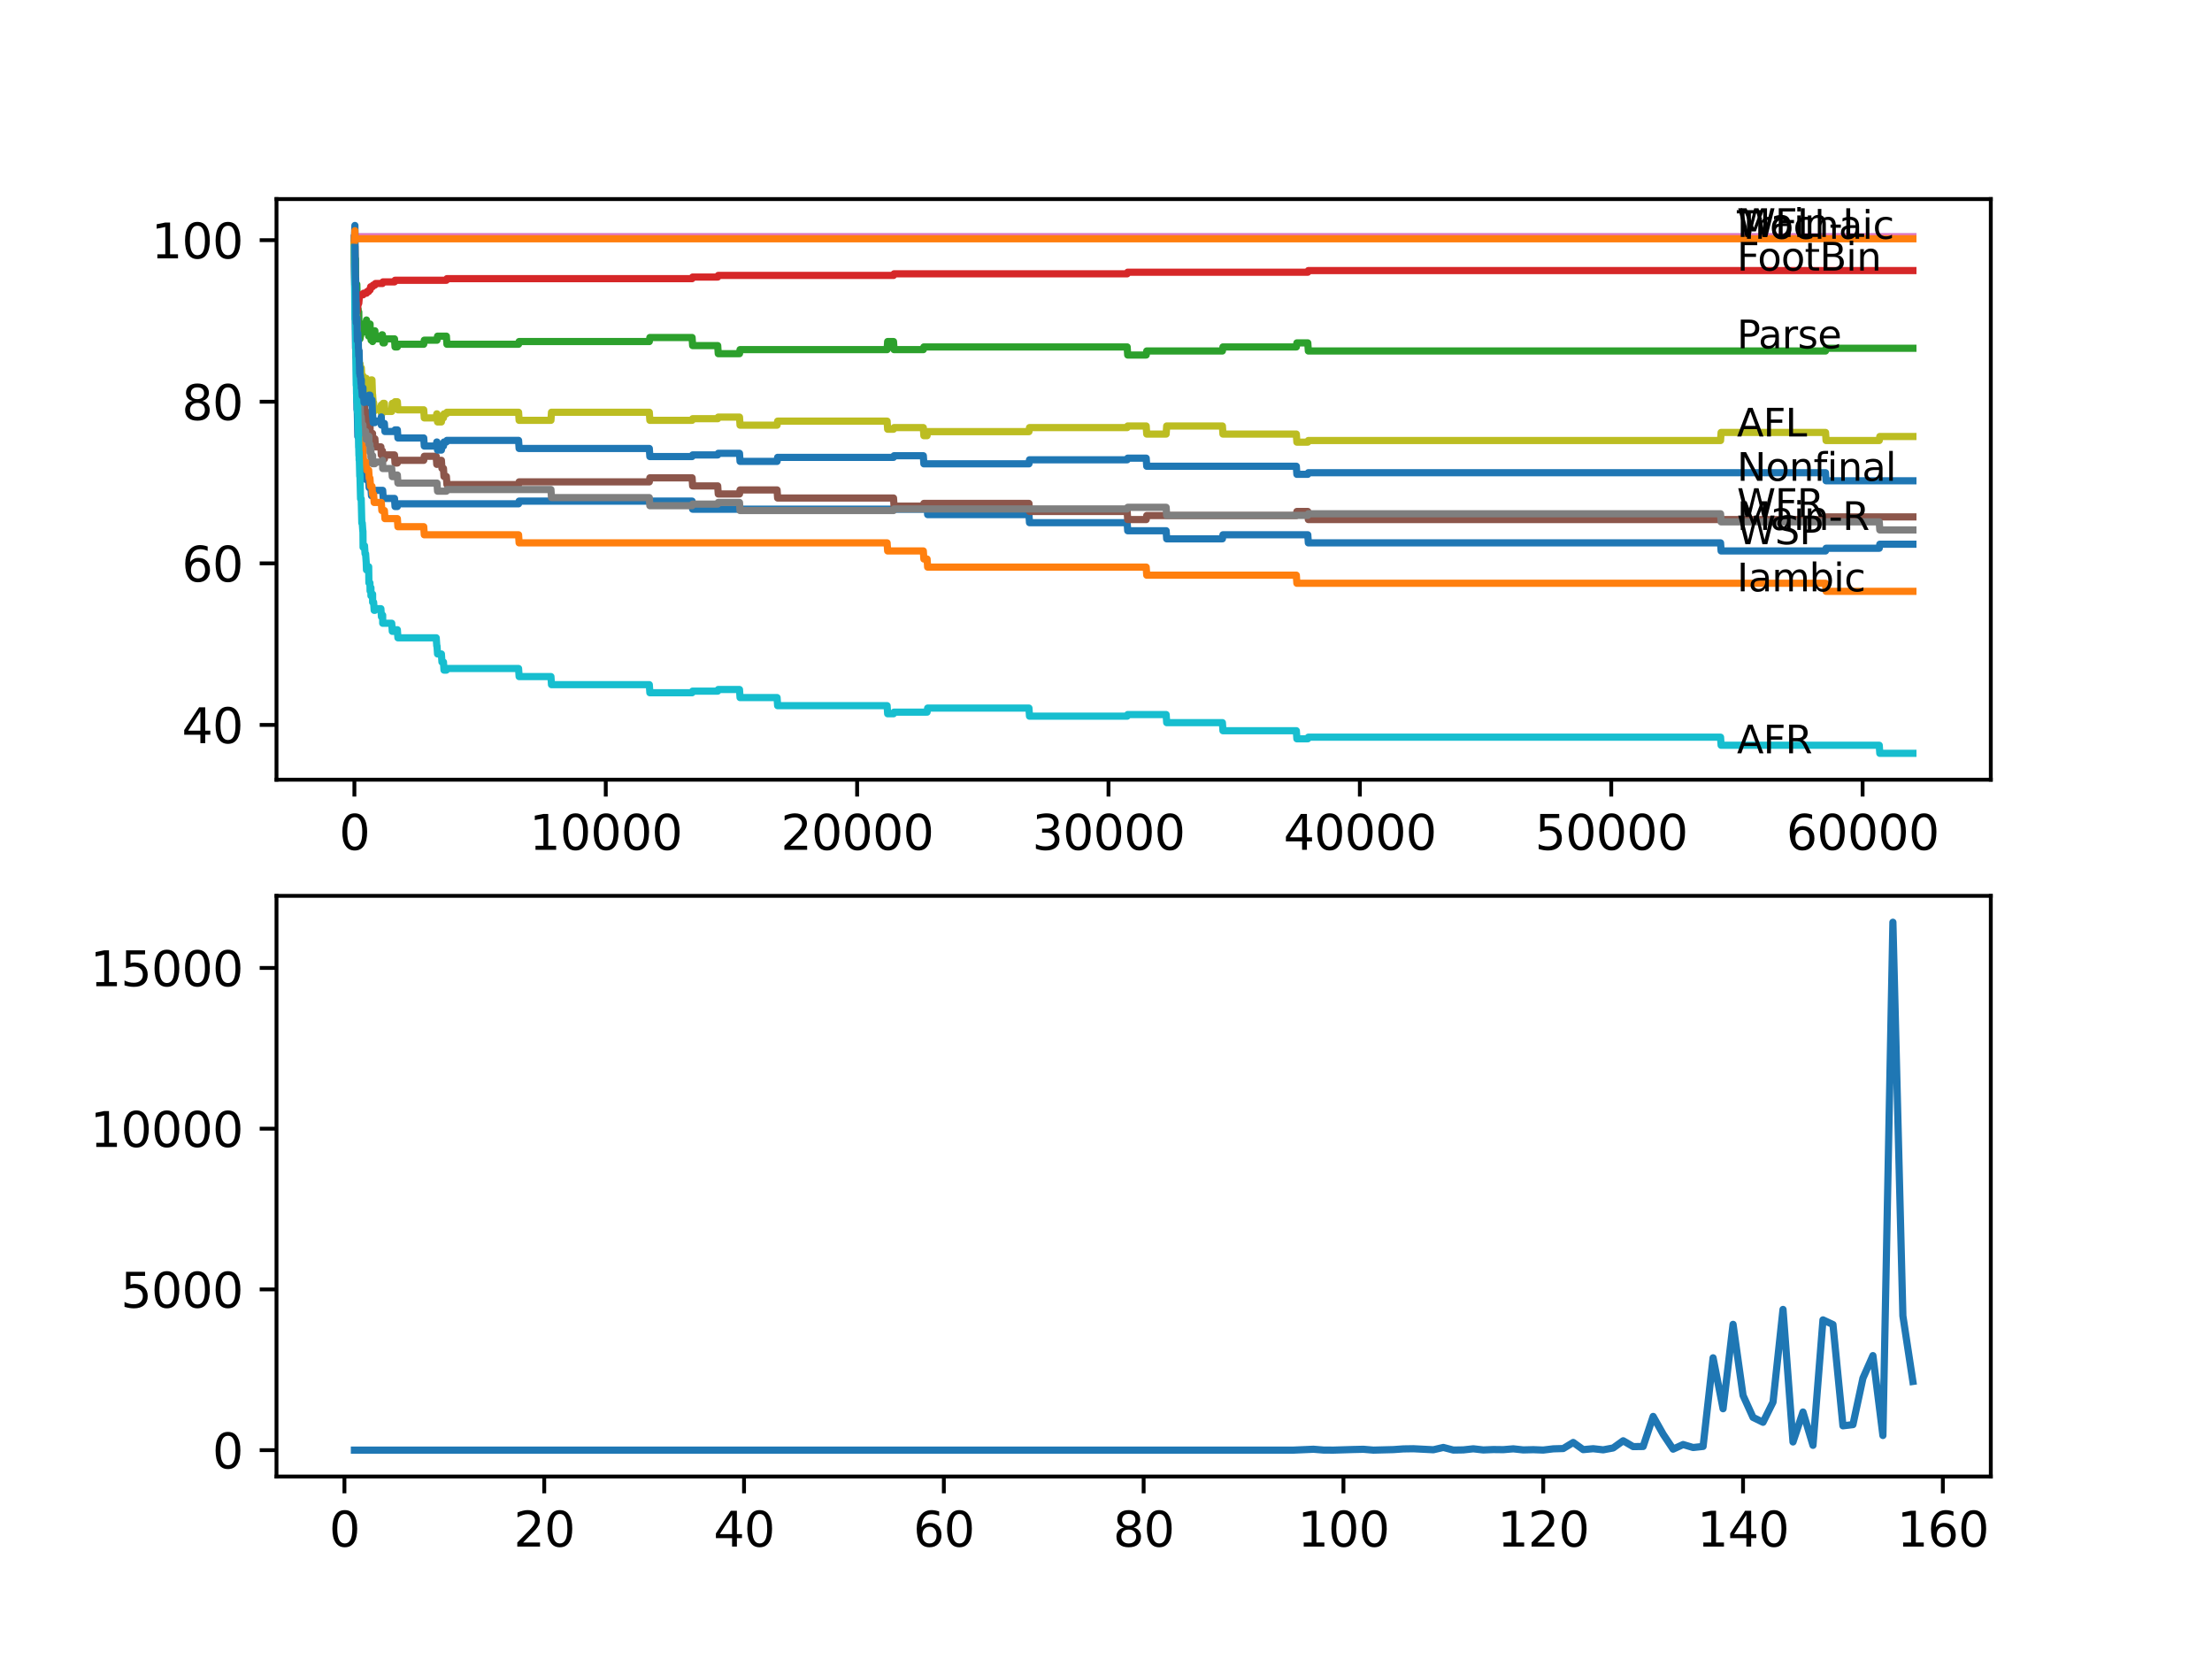 <?xml version="1.0" encoding="utf-8" standalone="no"?>
<!DOCTYPE svg PUBLIC "-//W3C//DTD SVG 1.1//EN"
  "http://www.w3.org/Graphics/SVG/1.1/DTD/svg11.dtd">
<svg xmlns:xlink="http://www.w3.org/1999/xlink" width="460.8pt" height="345.6pt" viewBox="0 0 460.8 345.6" xmlns="http://www.w3.org/2000/svg" version="1.1">
 <defs>
  <style type="text/css">*{stroke-linejoin: round; stroke-linecap: butt}</style>
 </defs>
 <g id="figure_1">
  <g id="patch_1">
   <path d="M 0 345.6 
L 460.8 345.6 
L 460.8 0 
L 0 0 
z
" style="fill: #ffffff"/>
  </g>
  <g id="axes_1">
   <g id="patch_2">
    <path d="M 57.6 162.432 
L 414.72 162.432 
L 414.72 41.472 
L 57.6 41.472 
z
" style="fill: #ffffff"/>
   </g>
   <g id="matplotlib.axis_1">
    <g id="xtick_1">
     <g id="line2d_1">
      <defs>
       <path id="m8a08169fd3" d="M 0 0 
L 0 3.5 
" style="stroke: #000000; stroke-width: 0.8"/>
      </defs>
      <g>
       <use xlink:href="#m8a08169fd3" x="73.827" y="162.432" style="stroke: #000000; stroke-width: 0.8"/>
      </g>
     </g>
     <g id="text_1">
      <!-- 0 -->
      <g transform="translate(70.646 177.03)scale(0.1 -0.1)">
       <defs>
        <path id="DejaVuSans-30" d="M 2034 4250 
Q 1547 4250 1301 3770 
Q 1056 3291 1056 2328 
Q 1056 1369 1301 889 
Q 1547 409 2034 409 
Q 2525 409 2770 889 
Q 3016 1369 3016 2328 
Q 3016 3291 2770 3770 
Q 2525 4250 2034 4250 
z
M 2034 4750 
Q 2819 4750 3233 4129 
Q 3647 3509 3647 2328 
Q 3647 1150 3233 529 
Q 2819 -91 2034 -91 
Q 1250 -91 836 529 
Q 422 1150 422 2328 
Q 422 3509 836 4129 
Q 1250 4750 2034 4750 
z
" transform="scale(0.016)"/>
       </defs>
       <use xlink:href="#DejaVuSans-30"/>
      </g>
     </g>
    </g>
    <g id="xtick_2">
     <g id="line2d_2">
      <g>
       <use xlink:href="#m8a08169fd3" x="126.192" y="162.432" style="stroke: #000000; stroke-width: 0.8"/>
      </g>
     </g>
     <g id="text_2">
      <!-- 10000 -->
      <g transform="translate(110.286 177.03)scale(0.1 -0.1)">
       <defs>
        <path id="DejaVuSans-31" d="M 794 531 
L 1825 531 
L 1825 4091 
L 703 3866 
L 703 4441 
L 1819 4666 
L 2450 4666 
L 2450 531 
L 3481 531 
L 3481 0 
L 794 0 
L 794 531 
z
" transform="scale(0.016)"/>
       </defs>
       <use xlink:href="#DejaVuSans-31"/>
       <use xlink:href="#DejaVuSans-30" x="63.623"/>
       <use xlink:href="#DejaVuSans-30" x="127.246"/>
       <use xlink:href="#DejaVuSans-30" x="190.869"/>
       <use xlink:href="#DejaVuSans-30" x="254.492"/>
      </g>
     </g>
    </g>
    <g id="xtick_3">
     <g id="line2d_3">
      <g>
       <use xlink:href="#m8a08169fd3" x="178.556" y="162.432" style="stroke: #000000; stroke-width: 0.8"/>
      </g>
     </g>
     <g id="text_3">
      <!-- 20000 -->
      <g transform="translate(162.65 177.03)scale(0.1 -0.1)">
       <defs>
        <path id="DejaVuSans-32" d="M 1228 531 
L 3431 531 
L 3431 0 
L 469 0 
L 469 531 
Q 828 903 1448 1529 
Q 2069 2156 2228 2338 
Q 2531 2678 2651 2914 
Q 2772 3150 2772 3378 
Q 2772 3750 2511 3984 
Q 2250 4219 1831 4219 
Q 1534 4219 1204 4116 
Q 875 4013 500 3803 
L 500 4441 
Q 881 4594 1212 4672 
Q 1544 4750 1819 4750 
Q 2544 4750 2975 4387 
Q 3406 4025 3406 3419 
Q 3406 3131 3298 2873 
Q 3191 2616 2906 2266 
Q 2828 2175 2409 1742 
Q 1991 1309 1228 531 
z
" transform="scale(0.016)"/>
       </defs>
       <use xlink:href="#DejaVuSans-32"/>
       <use xlink:href="#DejaVuSans-30" x="63.623"/>
       <use xlink:href="#DejaVuSans-30" x="127.246"/>
       <use xlink:href="#DejaVuSans-30" x="190.869"/>
       <use xlink:href="#DejaVuSans-30" x="254.492"/>
      </g>
     </g>
    </g>
    <g id="xtick_4">
     <g id="line2d_4">
      <g>
       <use xlink:href="#m8a08169fd3" x="230.921" y="162.432" style="stroke: #000000; stroke-width: 0.8"/>
      </g>
     </g>
     <g id="text_4">
      <!-- 30000 -->
      <g transform="translate(215.015 177.03)scale(0.1 -0.1)">
       <defs>
        <path id="DejaVuSans-33" d="M 2597 2516 
Q 3050 2419 3304 2112 
Q 3559 1806 3559 1356 
Q 3559 666 3084 287 
Q 2609 -91 1734 -91 
Q 1441 -91 1130 -33 
Q 819 25 488 141 
L 488 750 
Q 750 597 1062 519 
Q 1375 441 1716 441 
Q 2309 441 2620 675 
Q 2931 909 2931 1356 
Q 2931 1769 2642 2001 
Q 2353 2234 1838 2234 
L 1294 2234 
L 1294 2753 
L 1863 2753 
Q 2328 2753 2575 2939 
Q 2822 3125 2822 3475 
Q 2822 3834 2567 4026 
Q 2313 4219 1838 4219 
Q 1578 4219 1281 4162 
Q 984 4106 628 3988 
L 628 4550 
Q 988 4650 1302 4700 
Q 1616 4750 1894 4750 
Q 2613 4750 3031 4423 
Q 3450 4097 3450 3541 
Q 3450 3153 3228 2886 
Q 3006 2619 2597 2516 
z
" transform="scale(0.016)"/>
       </defs>
       <use xlink:href="#DejaVuSans-33"/>
       <use xlink:href="#DejaVuSans-30" x="63.623"/>
       <use xlink:href="#DejaVuSans-30" x="127.246"/>
       <use xlink:href="#DejaVuSans-30" x="190.869"/>
       <use xlink:href="#DejaVuSans-30" x="254.492"/>
      </g>
     </g>
    </g>
    <g id="xtick_5">
     <g id="line2d_5">
      <g>
       <use xlink:href="#m8a08169fd3" x="283.285" y="162.432" style="stroke: #000000; stroke-width: 0.8"/>
      </g>
     </g>
     <g id="text_5">
      <!-- 40000 -->
      <g transform="translate(267.379 177.03)scale(0.1 -0.1)">
       <defs>
        <path id="DejaVuSans-34" d="M 2419 4116 
L 825 1625 
L 2419 1625 
L 2419 4116 
z
M 2253 4666 
L 3047 4666 
L 3047 1625 
L 3713 1625 
L 3713 1100 
L 3047 1100 
L 3047 0 
L 2419 0 
L 2419 1100 
L 313 1100 
L 313 1709 
L 2253 4666 
z
" transform="scale(0.016)"/>
       </defs>
       <use xlink:href="#DejaVuSans-34"/>
       <use xlink:href="#DejaVuSans-30" x="63.623"/>
       <use xlink:href="#DejaVuSans-30" x="127.246"/>
       <use xlink:href="#DejaVuSans-30" x="190.869"/>
       <use xlink:href="#DejaVuSans-30" x="254.492"/>
      </g>
     </g>
    </g>
    <g id="xtick_6">
     <g id="line2d_6">
      <g>
       <use xlink:href="#m8a08169fd3" x="335.65" y="162.432" style="stroke: #000000; stroke-width: 0.8"/>
      </g>
     </g>
     <g id="text_6">
      <!-- 50000 -->
      <g transform="translate(319.744 177.03)scale(0.1 -0.1)">
       <defs>
        <path id="DejaVuSans-35" d="M 691 4666 
L 3169 4666 
L 3169 4134 
L 1269 4134 
L 1269 2991 
Q 1406 3038 1543 3061 
Q 1681 3084 1819 3084 
Q 2600 3084 3056 2656 
Q 3513 2228 3513 1497 
Q 3513 744 3044 326 
Q 2575 -91 1722 -91 
Q 1428 -91 1123 -41 
Q 819 9 494 109 
L 494 744 
Q 775 591 1075 516 
Q 1375 441 1709 441 
Q 2250 441 2565 725 
Q 2881 1009 2881 1497 
Q 2881 1984 2565 2268 
Q 2250 2553 1709 2553 
Q 1456 2553 1204 2497 
Q 953 2441 691 2322 
L 691 4666 
z
" transform="scale(0.016)"/>
       </defs>
       <use xlink:href="#DejaVuSans-35"/>
       <use xlink:href="#DejaVuSans-30" x="63.623"/>
       <use xlink:href="#DejaVuSans-30" x="127.246"/>
       <use xlink:href="#DejaVuSans-30" x="190.869"/>
       <use xlink:href="#DejaVuSans-30" x="254.492"/>
      </g>
     </g>
    </g>
    <g id="xtick_7">
     <g id="line2d_7">
      <g>
       <use xlink:href="#m8a08169fd3" x="388.014" y="162.432" style="stroke: #000000; stroke-width: 0.8"/>
      </g>
     </g>
     <g id="text_7">
      <!-- 60000 -->
      <g transform="translate(372.108 177.03)scale(0.1 -0.1)">
       <defs>
        <path id="DejaVuSans-36" d="M 2113 2584 
Q 1688 2584 1439 2293 
Q 1191 2003 1191 1497 
Q 1191 994 1439 701 
Q 1688 409 2113 409 
Q 2538 409 2786 701 
Q 3034 994 3034 1497 
Q 3034 2003 2786 2293 
Q 2538 2584 2113 2584 
z
M 3366 4563 
L 3366 3988 
Q 3128 4100 2886 4159 
Q 2644 4219 2406 4219 
Q 1781 4219 1451 3797 
Q 1122 3375 1075 2522 
Q 1259 2794 1537 2939 
Q 1816 3084 2150 3084 
Q 2853 3084 3261 2657 
Q 3669 2231 3669 1497 
Q 3669 778 3244 343 
Q 2819 -91 2113 -91 
Q 1303 -91 875 529 
Q 447 1150 447 2328 
Q 447 3434 972 4092 
Q 1497 4750 2381 4750 
Q 2619 4750 2861 4703 
Q 3103 4656 3366 4563 
z
" transform="scale(0.016)"/>
       </defs>
       <use xlink:href="#DejaVuSans-36"/>
       <use xlink:href="#DejaVuSans-30" x="63.623"/>
       <use xlink:href="#DejaVuSans-30" x="127.246"/>
       <use xlink:href="#DejaVuSans-30" x="190.869"/>
       <use xlink:href="#DejaVuSans-30" x="254.492"/>
      </g>
     </g>
    </g>
   </g>
   <g id="matplotlib.axis_2">
    <g id="ytick_1">
     <g id="line2d_8">
      <defs>
       <path id="m5eafa8a450" d="M 0 0 
L -3.5 0 
" style="stroke: #000000; stroke-width: 0.8"/>
      </defs>
      <g>
       <use xlink:href="#m5eafa8a450" x="57.6" y="151.015" style="stroke: #000000; stroke-width: 0.8"/>
      </g>
     </g>
     <g id="text_8">
      <!-- 40 -->
      <g transform="translate(37.875 154.814)scale(0.1 -0.1)">
       <use xlink:href="#DejaVuSans-34"/>
       <use xlink:href="#DejaVuSans-30" x="63.623"/>
      </g>
     </g>
    </g>
    <g id="ytick_2">
     <g id="line2d_9">
      <g>
       <use xlink:href="#m5eafa8a450" x="57.6" y="117.353" style="stroke: #000000; stroke-width: 0.8"/>
      </g>
     </g>
     <g id="text_9">
      <!-- 60 -->
      <g transform="translate(37.875 121.152)scale(0.1 -0.1)">
       <use xlink:href="#DejaVuSans-36"/>
       <use xlink:href="#DejaVuSans-30" x="63.623"/>
      </g>
     </g>
    </g>
    <g id="ytick_3">
     <g id="line2d_10">
      <g>
       <use xlink:href="#m5eafa8a450" x="57.6" y="83.69" style="stroke: #000000; stroke-width: 0.8"/>
      </g>
     </g>
     <g id="text_10">
      <!-- 80 -->
      <g transform="translate(37.875 87.489)scale(0.1 -0.1)">
       <defs>
        <path id="DejaVuSans-38" d="M 2034 2216 
Q 1584 2216 1326 1975 
Q 1069 1734 1069 1313 
Q 1069 891 1326 650 
Q 1584 409 2034 409 
Q 2484 409 2743 651 
Q 3003 894 3003 1313 
Q 3003 1734 2745 1975 
Q 2488 2216 2034 2216 
z
M 1403 2484 
Q 997 2584 770 2862 
Q 544 3141 544 3541 
Q 544 4100 942 4425 
Q 1341 4750 2034 4750 
Q 2731 4750 3128 4425 
Q 3525 4100 3525 3541 
Q 3525 3141 3298 2862 
Q 3072 2584 2669 2484 
Q 3125 2378 3379 2068 
Q 3634 1759 3634 1313 
Q 3634 634 3220 271 
Q 2806 -91 2034 -91 
Q 1263 -91 848 271 
Q 434 634 434 1313 
Q 434 1759 690 2068 
Q 947 2378 1403 2484 
z
M 1172 3481 
Q 1172 3119 1398 2916 
Q 1625 2713 2034 2713 
Q 2441 2713 2670 2916 
Q 2900 3119 2900 3481 
Q 2900 3844 2670 4047 
Q 2441 4250 2034 4250 
Q 1625 4250 1398 4047 
Q 1172 3844 1172 3481 
z
" transform="scale(0.016)"/>
       </defs>
       <use xlink:href="#DejaVuSans-38"/>
       <use xlink:href="#DejaVuSans-30" x="63.623"/>
      </g>
     </g>
    </g>
    <g id="ytick_4">
     <g id="line2d_11">
      <g>
       <use xlink:href="#m5eafa8a450" x="57.6" y="50.028" style="stroke: #000000; stroke-width: 0.8"/>
      </g>
     </g>
     <g id="text_11">
      <!-- 100 -->
      <g transform="translate(31.512 53.827)scale(0.1 -0.1)">
       <use xlink:href="#DejaVuSans-31"/>
       <use xlink:href="#DejaVuSans-30" x="63.623"/>
       <use xlink:href="#DejaVuSans-30" x="127.246"/>
      </g>
     </g>
    </g>
   </g>
   <g id="line2d_12">
    <path d="M 73.833 49.691 
L 73.964 65.12 
L 73.985 64.278 
L 73.995 64.278 
L 74.068 72.554 
L 74.126 72.273 
L 74.152 71.151 
L 74.178 74.517 
L 74.22 73.535 
L 74.225 73.535 
L 74.362 85.317 
L 74.367 84.756 
L 74.414 84.756 
L 74.54 90.928 
L 74.587 90.928 
L 74.707 88.964 
L 74.739 88.964 
L 74.796 93.172 
L 74.859 92.05 
L 74.943 92.05 
L 74.99 95.416 
L 75.058 94.855 
L 75.247 94.855 
L 75.268 98.221 
L 75.362 97.66 
L 75.466 97.099 
L 75.582 98.782 
L 75.613 98.782 
L 75.728 98.221 
L 76.163 98.221 
L 76.278 99.904 
L 76.786 99.904 
L 76.901 101.587 
L 77.273 101.587 
L 77.388 103.27 
L 77.524 103.27 
L 77.645 102.148 
L 79.718 102.148 
L 79.834 103.831 
L 82.18 103.831 
L 82.295 105.515 
L 82.777 105.515 
L 82.892 104.954 
L 108.027 104.954 
L 108.142 104.393 
L 144.174 104.393 
L 144.289 106.076 
L 192.344 106.076 
L 192.459 105.515 
L 193.129 105.515 
L 193.245 107.198 
L 214.348 107.198 
L 214.463 108.881 
L 234.806 108.881 
L 234.922 110.564 
L 242.928 110.564 
L 243.043 112.247 
L 254.647 112.247 
L 254.762 111.406 
L 272.435 111.406 
L 272.551 113.089 
L 358.423 113.089 
L 358.538 114.772 
L 380.291 114.772 
L 380.406 114.211 
L 391.481 114.211 
L 391.596 113.369 
L 398.487 113.369 
L 398.487 113.369 
" clip-path="url(#pc7fb4bc5b3)" style="fill: none; stroke: #1f77b4; stroke-width: 1.5; stroke-linecap: square"/>
   </g>
   <g id="line2d_13">
    <path d="M 73.833 50.028 
L 73.838 50.028 
L 73.859 49.691 
L 73.864 51.374 
L 73.927 51.374 
L 73.948 51.374 
L 74.074 65.4 
L 74.095 64.839 
L 74.1 64.278 
L 74.136 69.328 
L 74.152 69.328 
L 74.283 76.06 
L 74.356 76.06 
L 74.482 81.109 
L 74.54 81.109 
L 74.66 84.476 
L 74.676 84.476 
L 74.791 86.159 
L 74.796 86.159 
L 74.917 89.525 
L 75.1 89.525 
L 75.215 91.208 
L 75.268 91.208 
L 75.383 92.891 
L 75.613 92.891 
L 75.734 96.257 
L 76.283 96.257 
L 76.399 97.941 
L 76.802 97.941 
L 76.917 99.624 
L 77.064 99.624 
L 77.179 101.307 
L 77.488 101.307 
L 77.603 102.99 
L 77.833 102.99 
L 77.949 104.673 
L 79.43 104.673 
L 79.546 106.356 
L 80.075 106.356 
L 80.19 108.039 
L 82.777 108.039 
L 82.892 109.722 
L 88.27 109.722 
L 88.385 111.406 
L 108.027 111.406 
L 108.142 113.089 
L 184.798 113.089 
L 184.914 114.772 
L 192.344 114.772 
L 192.459 116.455 
L 193.129 116.455 
L 193.245 118.138 
L 238.77 118.138 
L 238.886 119.821 
L 270.048 119.821 
L 270.163 121.504 
L 380.291 121.504 
L 380.406 123.187 
L 398.487 123.187 
L 398.487 123.187 
" clip-path="url(#pc7fb4bc5b3)" style="fill: none; stroke: #ff7f0e; stroke-width: 1.5; stroke-linecap: square"/>
   </g>
   <g id="line2d_14">
    <path d="M 73.833 49.691 
L 73.964 59.173 
L 73.859 49.13 
L 73.969 58.331 
L 74.032 53.955 
L 74.068 58.668 
L 74.074 57.826 
L 74.126 60.07 
L 74.189 59.79 
L 74.246 60.912 
L 74.304 59.229 
L 74.33 59.229 
L 74.456 63.998 
L 74.482 63.998 
L 74.54 65.681 
L 74.592 64.418 
L 74.602 64.418 
L 74.65 66.102 
L 74.712 64.98 
L 74.739 64.98 
L 74.812 70.309 
L 74.859 68.907 
L 74.943 68.907 
L 74.99 70.59 
L 75.053 70.029 
L 75.1 70.029 
L 75.215 69.187 
L 75.268 69.187 
L 75.388 68.065 
L 75.613 68.065 
L 75.639 67.504 
L 75.645 69.187 
L 75.713 69.187 
L 75.728 69.187 
L 75.844 68.346 
L 76.283 68.346 
L 76.346 66.663 
L 76.393 68.346 
L 76.786 68.346 
L 76.802 70.029 
L 76.896 68.346 
L 77.064 68.346 
L 77.095 67.504 
L 77.1 69.187 
L 77.168 69.187 
L 77.195 69.187 
L 77.31 70.87 
L 77.488 70.87 
L 77.603 69.468 
L 77.619 71.151 
L 77.713 70.59 
L 77.833 70.59 
L 77.949 68.907 
L 78.095 68.907 
L 78.21 70.59 
L 79.43 70.59 
L 79.546 69.748 
L 79.666 69.748 
L 79.781 71.431 
L 80.075 71.431 
L 80.19 70.59 
L 82.18 70.59 
L 82.295 72.273 
L 82.777 72.273 
L 82.892 71.712 
L 88.27 71.712 
L 88.385 70.87 
L 91.034 70.87 
L 91.15 70.029 
L 92.988 70.029 
L 93.103 71.712 
L 108.027 71.712 
L 108.142 71.151 
L 135.262 71.151 
L 135.377 70.309 
L 144.174 70.309 
L 144.289 71.993 
L 149.51 71.993 
L 149.625 73.676 
L 154.05 73.676 
L 154.165 72.834 
L 184.798 72.834 
L 184.914 71.151 
L 186.134 71.151 
L 186.249 72.834 
L 192.344 72.834 
L 192.459 72.273 
L 234.806 72.273 
L 234.922 73.956 
L 238.77 73.956 
L 238.886 73.115 
L 254.647 73.115 
L 254.762 72.273 
L 270.048 72.273 
L 270.163 71.431 
L 272.435 71.431 
L 272.551 73.115 
L 380.291 73.115 
L 380.406 72.554 
L 398.487 72.554 
L 398.487 72.554 
" clip-path="url(#pc7fb4bc5b3)" style="fill: none; stroke: #2ca02c; stroke-width: 1.5; stroke-linecap: square"/>
   </g>
   <g id="line2d_15">
    <path d="M 73.833 51.711 
L 73.974 64.418 
L 73.979 64.082 
L 73.985 64.082 
L 74.042 61.866 
L 74.095 63.212 
L 74.1 64.895 
L 74.205 63.717 
L 74.21 63.717 
L 74.288 62.96 
L 74.294 64.643 
L 74.309 64.643 
L 74.33 64.643 
L 74.445 63.072 
L 74.451 64.755 
L 74.555 63.521 
L 74.602 63.521 
L 74.718 63.184 
L 74.739 63.184 
L 74.87 61.754 
L 74.943 61.754 
L 75.058 61.417 
L 75.639 61.417 
L 75.755 61.08 
L 76.346 61.08 
L 76.461 60.744 
L 76.786 60.744 
L 76.901 60.407 
L 77.095 60.407 
L 77.215 59.734 
L 77.603 59.734 
L 77.718 59.397 
L 78.095 59.397 
L 78.21 59.061 
L 79.666 59.061 
L 79.781 58.724 
L 82.18 58.724 
L 82.295 58.387 
L 92.988 58.387 
L 93.103 58.051 
L 144.174 58.051 
L 144.289 57.714 
L 149.51 57.714 
L 149.625 57.377 
L 186.134 57.377 
L 186.249 57.041 
L 234.806 57.041 
L 234.922 56.704 
L 272.435 56.704 
L 272.551 56.368 
L 398.487 56.368 
L 398.487 56.368 
" clip-path="url(#pc7fb4bc5b3)" style="fill: none; stroke: #d62728; stroke-width: 1.5; stroke-linecap: square"/>
   </g>
   <g id="line2d_16">
    <path d="M 73.833 49.691 
L 73.838 49.691 
L 73.953 49.355 
L 398.487 49.355 
L 398.487 49.355 
" clip-path="url(#pc7fb4bc5b3)" style="fill: none; stroke: #9467bd; stroke-width: 1.5; stroke-linecap: square"/>
   </g>
   <g id="line2d_17">
    <path d="M 73.833 51.711 
L 73.932 60.127 
L 73.964 59.229 
L 73.974 59.229 
L 74.032 57.377 
L 74.047 60.744 
L 74.063 60.407 
L 74.126 64.895 
L 74.184 64.615 
L 74.189 64.615 
L 74.241 63.212 
L 74.246 64.895 
L 74.294 64.895 
L 74.33 64.895 
L 74.456 69.664 
L 74.482 69.664 
L 74.54 73.03 
L 74.597 72.61 
L 74.602 72.61 
L 74.65 74.293 
L 74.712 73.171 
L 74.739 73.171 
L 74.812 79.342 
L 74.864 77.94 
L 74.943 77.94 
L 74.99 81.306 
L 75.058 80.745 
L 75.1 80.745 
L 75.215 79.903 
L 75.262 79.903 
L 75.268 81.586 
L 75.372 80.464 
L 75.466 80.464 
L 75.582 82.147 
L 75.608 82.147 
L 75.723 84.953 
L 75.728 84.953 
L 75.844 84.111 
L 75.933 84.111 
L 76.048 85.794 
L 76.346 85.794 
L 76.461 87.477 
L 76.786 87.477 
L 76.901 89.16 
L 77.064 89.16 
L 77.095 88.319 
L 77.1 90.002 
L 77.168 90.002 
L 77.195 90.002 
L 77.31 91.685 
L 77.488 91.685 
L 77.603 90.282 
L 77.619 91.966 
L 77.713 91.404 
L 78.095 91.404 
L 78.21 93.088 
L 79.347 93.088 
L 79.43 94.771 
L 79.457 93.929 
L 79.666 93.929 
L 79.781 95.612 
L 80.075 95.612 
L 80.19 94.771 
L 82.18 94.771 
L 82.295 96.454 
L 82.777 96.454 
L 82.892 95.893 
L 88.27 95.893 
L 88.385 95.051 
L 90.872 95.051 
L 90.987 96.734 
L 91.034 96.734 
L 91.15 95.893 
L 91.951 95.893 
L 92.066 97.576 
L 92.38 97.576 
L 92.495 99.259 
L 92.988 99.259 
L 93.103 100.942 
L 108.027 100.942 
L 108.142 100.381 
L 135.262 100.381 
L 135.377 99.54 
L 144.174 99.54 
L 144.289 101.223 
L 149.51 101.223 
L 149.625 102.906 
L 154.05 102.906 
L 154.165 102.064 
L 161.878 102.064 
L 161.994 103.747 
L 186.134 103.747 
L 186.249 105.43 
L 192.344 105.43 
L 192.459 104.869 
L 214.348 104.869 
L 214.463 106.553 
L 234.806 106.553 
L 234.922 108.236 
L 238.77 108.236 
L 238.886 107.394 
L 270.048 107.394 
L 270.163 106.553 
L 272.435 106.553 
L 272.551 108.236 
L 380.291 108.236 
L 380.406 107.675 
L 398.487 107.675 
L 398.487 107.675 
" clip-path="url(#pc7fb4bc5b3)" style="fill: none; stroke: #8c564b; stroke-width: 1.5; stroke-linecap: square"/>
   </g>
   <g id="line2d_18">
    <path d="M 73.833 49.691 
L 73.838 49.691 
L 73.953 49.355 
L 398.487 49.355 
L 398.487 49.355 
" clip-path="url(#pc7fb4bc5b3)" style="fill: none; stroke: #e377c2; stroke-width: 1.5; stroke-linecap: square"/>
   </g>
   <g id="line2d_19">
    <path d="M 73.833 51.711 
L 73.948 60.127 
L 73.969 59.79 
L 73.974 59.79 
L 74.032 58.331 
L 74.047 61.277 
L 74.063 60.716 
L 74.205 71.179 
L 74.21 71.179 
L 74.231 70.758 
L 74.241 74.124 
L 74.267 73.788 
L 74.33 77.154 
L 74.383 75.359 
L 74.424 75.359 
L 74.54 78.837 
L 74.545 78.416 
L 74.602 78.416 
L 74.681 78.08 
L 74.686 79.763 
L 74.692 79.763 
L 74.739 79.763 
L 74.77 79.09 
L 74.775 80.773 
L 74.838 80.436 
L 74.859 80.436 
L 74.943 83.802 
L 74.98 83.466 
L 74.99 83.466 
L 75.11 86.832 
L 75.247 86.832 
L 75.362 88.515 
L 75.613 88.515 
L 75.639 90.198 
L 75.728 89.862 
L 76.163 89.862 
L 76.278 91.545 
L 76.346 91.545 
L 76.461 91.208 
L 76.786 91.208 
L 76.844 90.871 
L 76.849 92.555 
L 76.875 92.555 
L 77.064 92.555 
L 77.095 94.238 
L 77.179 93.901 
L 77.195 93.901 
L 77.273 93.564 
L 77.278 95.248 
L 77.284 95.248 
L 77.603 95.248 
L 77.619 94.911 
L 77.624 96.594 
L 77.692 96.594 
L 78.095 96.594 
L 78.21 96.257 
L 79.666 96.257 
L 79.718 95.921 
L 79.724 97.604 
L 79.755 97.604 
L 81.604 97.604 
L 81.719 99.287 
L 82.18 99.287 
L 82.295 98.95 
L 82.777 98.95 
L 82.892 100.634 
L 91.034 100.634 
L 91.15 102.317 
L 92.988 102.317 
L 93.103 101.98 
L 114.771 101.98 
L 114.886 103.663 
L 135.262 103.663 
L 135.377 105.346 
L 144.174 105.346 
L 144.289 105.01 
L 149.51 105.01 
L 149.625 104.673 
L 154.05 104.673 
L 154.165 106.356 
L 186.134 106.356 
L 186.249 106.02 
L 234.806 106.02 
L 234.922 105.683 
L 242.928 105.683 
L 243.043 107.366 
L 272.435 107.366 
L 272.551 107.029 
L 358.423 107.029 
L 358.538 108.713 
L 391.481 108.713 
L 391.596 110.396 
L 398.487 110.396 
L 398.487 110.396 
" clip-path="url(#pc7fb4bc5b3)" style="fill: none; stroke: #7f7f7f; stroke-width: 1.5; stroke-linecap: square"/>
   </g>
   <g id="line2d_20">
    <path d="M 73.833 50.028 
L 73.838 50.028 
L 73.843 49.691 
L 73.859 54.741 
L 73.896 53.198 
L 74.042 64.867 
L 74.068 62.567 
L 74.1 67.055 
L 74.126 66.298 
L 74.225 72.89 
L 74.241 68.682 
L 74.288 65.821 
L 74.341 68.851 
L 74.351 68.514 
L 74.356 68.514 
L 74.362 67.953 
L 74.43 70.478 
L 74.445 70.141 
L 74.524 72.834 
L 74.561 71.993 
L 74.587 71.993 
L 74.681 76.705 
L 74.707 75.022 
L 74.739 75.022 
L 74.77 74.349 
L 74.801 77.294 
L 74.812 76.958 
L 74.859 80.324 
L 74.922 76.958 
L 74.943 76.958 
L 74.99 75.78 
L 74.995 77.463 
L 75.042 77.463 
L 75.1 77.463 
L 75.215 79.146 
L 75.247 79.146 
L 75.268 76.621 
L 75.357 78.304 
L 75.362 78.304 
L 75.466 79.987 
L 75.472 79.146 
L 75.608 79.146 
L 75.613 78.304 
L 75.618 79.987 
L 75.713 79.651 
L 75.728 79.651 
L 75.844 81.334 
L 75.933 81.334 
L 76.048 80.492 
L 76.163 80.492 
L 76.278 78.809 
L 76.283 78.809 
L 76.346 80.492 
L 76.399 80.156 
L 76.786 80.156 
L 76.807 81.502 
L 76.901 79.819 
L 77.064 79.819 
L 77.095 81.502 
L 77.179 81.166 
L 77.195 81.166 
L 77.336 79.146 
L 77.488 79.146 
L 77.603 82.512 
L 77.608 82.175 
L 77.619 82.175 
L 77.734 83.858 
L 77.833 83.858 
L 77.949 85.542 
L 78.095 85.542 
L 78.21 85.205 
L 79.347 85.205 
L 79.43 84.363 
L 79.436 86.047 
L 79.451 86.047 
L 79.666 86.047 
L 79.808 84.027 
L 80.075 84.027 
L 80.19 85.71 
L 81.604 85.71 
L 81.719 84.027 
L 82.18 84.027 
L 82.295 83.69 
L 82.777 83.69 
L 82.892 85.373 
L 88.27 85.373 
L 88.385 87.056 
L 90.872 87.056 
L 90.987 86.215 
L 91.034 86.215 
L 91.15 87.898 
L 91.951 87.898 
L 92.066 87.056 
L 92.38 87.056 
L 92.495 86.215 
L 92.988 86.215 
L 93.103 85.878 
L 108.027 85.878 
L 108.142 87.561 
L 114.771 87.561 
L 114.886 85.878 
L 135.262 85.878 
L 135.377 87.561 
L 144.174 87.561 
L 144.289 87.225 
L 149.51 87.225 
L 149.625 86.888 
L 154.05 86.888 
L 154.165 88.571 
L 161.878 88.571 
L 161.994 87.73 
L 184.798 87.73 
L 184.914 89.413 
L 186.134 89.413 
L 186.249 89.076 
L 192.344 89.076 
L 192.459 90.759 
L 193.129 90.759 
L 193.245 89.918 
L 214.348 89.918 
L 214.463 89.076 
L 234.806 89.076 
L 234.922 88.74 
L 238.77 88.74 
L 238.886 90.423 
L 242.928 90.423 
L 243.043 88.74 
L 254.647 88.74 
L 254.762 90.423 
L 270.048 90.423 
L 270.163 92.106 
L 272.435 92.106 
L 272.551 91.769 
L 358.423 91.769 
L 358.538 90.086 
L 380.291 90.086 
L 380.406 91.769 
L 391.481 91.769 
L 391.596 90.928 
L 398.487 90.928 
L 398.487 90.928 
" clip-path="url(#pc7fb4bc5b3)" style="fill: none; stroke: #bcbd22; stroke-width: 1.5; stroke-linecap: square"/>
   </g>
   <g id="line2d_21">
    <path d="M 73.833 51.711 
L 73.932 66.438 
L 73.985 65.765 
L 74.021 63.97 
L 74.047 68.598 
L 74.063 67.701 
L 74.21 80.268 
L 74.231 78.164 
L 74.273 82.035 
L 74.288 82.035 
L 74.33 83.718 
L 74.362 81.923 
L 74.403 83.606 
L 74.414 83.606 
L 74.424 82.764 
L 74.451 85.794 
L 74.519 84.56 
L 74.524 84.56 
L 74.602 89.188 
L 74.644 88.852 
L 74.65 88.852 
L 74.775 94.911 
L 74.781 94.911 
L 74.812 94.154 
L 74.817 95.837 
L 74.859 95.837 
L 74.943 99.203 
L 74.98 98.866 
L 74.985 98.866 
L 75.11 103.916 
L 75.247 103.916 
L 75.372 108.965 
L 75.466 108.965 
L 75.582 110.648 
L 75.608 110.648 
L 75.639 114.014 
L 75.728 113.678 
L 75.933 113.678 
L 76.048 115.361 
L 76.163 115.361 
L 76.278 117.044 
L 76.283 117.044 
L 76.346 118.727 
L 76.399 118.39 
L 76.786 118.39 
L 76.802 118.054 
L 76.849 121.42 
L 77.064 121.42 
L 77.095 123.103 
L 77.179 122.767 
L 77.195 122.767 
L 77.273 122.43 
L 77.278 124.113 
L 77.284 124.113 
L 77.603 124.113 
L 77.619 123.776 
L 77.624 125.46 
L 77.692 125.46 
L 77.833 125.46 
L 77.949 127.143 
L 78.095 127.143 
L 78.21 126.806 
L 79.347 126.806 
L 79.462 128.489 
L 79.666 128.489 
L 79.718 128.153 
L 79.724 129.836 
L 79.755 129.836 
L 81.604 129.836 
L 81.719 131.519 
L 82.18 131.519 
L 82.295 131.182 
L 82.777 131.182 
L 82.892 132.865 
L 90.872 132.865 
L 90.987 134.548 
L 91.034 134.548 
L 91.15 136.231 
L 91.951 136.231 
L 92.066 137.915 
L 92.38 137.915 
L 92.495 139.598 
L 92.988 139.598 
L 93.103 139.261 
L 108.027 139.261 
L 108.142 140.944 
L 114.771 140.944 
L 114.886 142.627 
L 135.262 142.627 
L 135.377 144.31 
L 144.174 144.31 
L 144.289 143.974 
L 149.51 143.974 
L 149.625 143.637 
L 154.05 143.637 
L 154.165 145.32 
L 161.878 145.32 
L 161.994 147.003 
L 184.798 147.003 
L 184.914 148.687 
L 186.134 148.687 
L 186.249 148.35 
L 193.129 148.35 
L 193.245 147.508 
L 214.348 147.508 
L 214.463 149.191 
L 234.806 149.191 
L 234.922 148.855 
L 242.928 148.855 
L 243.043 150.538 
L 254.647 150.538 
L 254.762 152.221 
L 270.048 152.221 
L 270.163 153.904 
L 272.435 153.904 
L 272.551 153.568 
L 358.423 153.568 
L 358.538 155.251 
L 391.481 155.251 
L 391.596 156.934 
L 398.487 156.934 
L 398.487 156.934 
" clip-path="url(#pc7fb4bc5b3)" style="fill: none; stroke: #17becf; stroke-width: 1.5; stroke-linecap: square"/>
   </g>
   <g id="line2d_22">
    <path d="M 73.833 49.691 
L 73.932 46.97 
L 73.948 48.653 
L 74.063 59.313 
L 74.084 57.91 
L 74.089 57.91 
L 74.225 67.252 
L 74.241 67.252 
L 74.362 66.242 
L 74.451 70.955 
L 74.482 70.618 
L 74.54 69.44 
L 74.545 71.123 
L 74.582 71.123 
L 74.602 71.123 
L 74.65 70.786 
L 74.655 72.469 
L 74.676 72.469 
L 74.739 74.153 
L 74.786 73.058 
L 74.796 73.058 
L 74.922 77.771 
L 74.943 77.771 
L 74.99 76.593 
L 74.995 78.276 
L 75.042 78.276 
L 75.1 78.276 
L 75.215 79.959 
L 75.262 79.959 
L 75.268 79.118 
L 75.273 80.801 
L 75.362 80.801 
L 75.466 82.484 
L 75.472 81.642 
L 75.608 81.642 
L 75.613 80.801 
L 75.618 82.484 
L 75.713 82.147 
L 75.728 82.147 
L 75.844 83.83 
L 75.933 83.83 
L 76.048 82.989 
L 76.346 82.989 
L 76.461 82.652 
L 76.786 82.652 
L 76.901 82.316 
L 77.064 82.316 
L 77.095 83.999 
L 77.179 83.662 
L 77.195 83.662 
L 77.31 83.326 
L 77.488 83.326 
L 77.603 86.692 
L 77.608 86.355 
L 77.619 86.355 
L 77.734 88.038 
L 78.095 88.038 
L 78.21 87.702 
L 79.347 87.702 
L 79.43 86.86 
L 79.436 88.543 
L 79.451 88.543 
L 79.666 88.543 
L 79.781 88.207 
L 80.075 88.207 
L 80.19 89.89 
L 82.18 89.89 
L 82.295 89.553 
L 82.777 89.553 
L 82.892 91.236 
L 88.27 91.236 
L 88.385 92.919 
L 90.872 92.919 
L 90.987 92.078 
L 91.034 92.078 
L 91.15 93.761 
L 91.951 93.761 
L 92.066 92.919 
L 92.38 92.919 
L 92.495 92.078 
L 92.988 92.078 
L 93.103 91.741 
L 108.027 91.741 
L 108.142 93.424 
L 135.262 93.424 
L 135.377 95.107 
L 144.174 95.107 
L 144.289 94.771 
L 149.51 94.771 
L 149.625 94.434 
L 154.05 94.434 
L 154.165 96.117 
L 161.878 96.117 
L 161.994 95.276 
L 186.134 95.276 
L 186.249 94.939 
L 192.344 94.939 
L 192.459 96.622 
L 214.348 96.622 
L 214.463 95.781 
L 234.806 95.781 
L 234.922 95.444 
L 238.77 95.444 
L 238.886 97.127 
L 270.048 97.127 
L 270.163 98.81 
L 272.435 98.81 
L 272.551 98.474 
L 380.291 98.474 
L 380.406 100.157 
L 398.487 100.157 
L 398.487 100.157 
" clip-path="url(#pc7fb4bc5b3)" style="fill: none; stroke: #1f77b4; stroke-width: 1.5; stroke-linecap: square"/>
   </g>
   <g id="line2d_23">
    <path d="M 73.833 50.028 
L 73.932 48.064 
L 73.943 49.747 
L 398.487 49.747 
L 398.487 49.747 
" clip-path="url(#pc7fb4bc5b3)" style="fill: none; stroke: #ff7f0e; stroke-width: 1.5; stroke-linecap: square"/>
   </g>
   <g id="patch_3">
    <path d="M 57.6 162.432 
L 57.6 41.472 
" style="fill: none; stroke: #000000; stroke-width: 0.8; stroke-linejoin: miter; stroke-linecap: square"/>
   </g>
   <g id="patch_4">
    <path d="M 414.72 162.432 
L 414.72 41.472 
" style="fill: none; stroke: #000000; stroke-width: 0.8; stroke-linejoin: miter; stroke-linecap: square"/>
   </g>
   <g id="patch_5">
    <path d="M 57.6 162.432 
L 414.72 162.432 
" style="fill: none; stroke: #000000; stroke-width: 0.8; stroke-linejoin: miter; stroke-linecap: square"/>
   </g>
   <g id="patch_6">
    <path d="M 57.6 41.472 
L 414.72 41.472 
" style="fill: none; stroke: #000000; stroke-width: 0.8; stroke-linejoin: miter; stroke-linecap: square"/>
   </g>
   <g id="text_12">
    <!-- WSP -->
    <g transform="translate(361.832 113.369)scale(0.08 -0.08)">
     <defs>
      <path id="DejaVuSans-57" d="M 213 4666 
L 850 4666 
L 1831 722 
L 2809 4666 
L 3519 4666 
L 4500 722 
L 5478 4666 
L 6119 4666 
L 4947 0 
L 4153 0 
L 3169 4050 
L 2175 0 
L 1381 0 
L 213 4666 
z
" transform="scale(0.016)"/>
      <path id="DejaVuSans-53" d="M 3425 4513 
L 3425 3897 
Q 3066 4069 2747 4153 
Q 2428 4238 2131 4238 
Q 1616 4238 1336 4038 
Q 1056 3838 1056 3469 
Q 1056 3159 1242 3001 
Q 1428 2844 1947 2747 
L 2328 2669 
Q 3034 2534 3370 2195 
Q 3706 1856 3706 1288 
Q 3706 609 3251 259 
Q 2797 -91 1919 -91 
Q 1588 -91 1214 -16 
Q 841 59 441 206 
L 441 856 
Q 825 641 1194 531 
Q 1563 422 1919 422 
Q 2459 422 2753 634 
Q 3047 847 3047 1241 
Q 3047 1584 2836 1778 
Q 2625 1972 2144 2069 
L 1759 2144 
Q 1053 2284 737 2584 
Q 422 2884 422 3419 
Q 422 4038 858 4394 
Q 1294 4750 2059 4750 
Q 2388 4750 2728 4690 
Q 3069 4631 3425 4513 
z
" transform="scale(0.016)"/>
      <path id="DejaVuSans-50" d="M 1259 4147 
L 1259 2394 
L 2053 2394 
Q 2494 2394 2734 2622 
Q 2975 2850 2975 3272 
Q 2975 3691 2734 3919 
Q 2494 4147 2053 4147 
L 1259 4147 
z
M 628 4666 
L 2053 4666 
Q 2838 4666 3239 4311 
Q 3641 3956 3641 3272 
Q 3641 2581 3239 2228 
Q 2838 1875 2053 1875 
L 1259 1875 
L 1259 0 
L 628 0 
L 628 4666 
z
" transform="scale(0.016)"/>
     </defs>
     <use xlink:href="#DejaVuSans-57"/>
     <use xlink:href="#DejaVuSans-53" x="98.877"/>
     <use xlink:href="#DejaVuSans-50" x="162.354"/>
    </g>
   </g>
   <g id="text_13">
    <!-- Iambic -->
    <g transform="translate(361.832 123.187)scale(0.08 -0.08)">
     <defs>
      <path id="DejaVuSans-49" d="M 628 4666 
L 1259 4666 
L 1259 0 
L 628 0 
L 628 4666 
z
" transform="scale(0.016)"/>
      <path id="DejaVuSans-61" d="M 2194 1759 
Q 1497 1759 1228 1600 
Q 959 1441 959 1056 
Q 959 750 1161 570 
Q 1363 391 1709 391 
Q 2188 391 2477 730 
Q 2766 1069 2766 1631 
L 2766 1759 
L 2194 1759 
z
M 3341 1997 
L 3341 0 
L 2766 0 
L 2766 531 
Q 2569 213 2275 61 
Q 1981 -91 1556 -91 
Q 1019 -91 701 211 
Q 384 513 384 1019 
Q 384 1609 779 1909 
Q 1175 2209 1959 2209 
L 2766 2209 
L 2766 2266 
Q 2766 2663 2505 2880 
Q 2244 3097 1772 3097 
Q 1472 3097 1187 3025 
Q 903 2953 641 2809 
L 641 3341 
Q 956 3463 1253 3523 
Q 1550 3584 1831 3584 
Q 2591 3584 2966 3190 
Q 3341 2797 3341 1997 
z
" transform="scale(0.016)"/>
      <path id="DejaVuSans-6d" d="M 3328 2828 
Q 3544 3216 3844 3400 
Q 4144 3584 4550 3584 
Q 5097 3584 5394 3201 
Q 5691 2819 5691 2113 
L 5691 0 
L 5113 0 
L 5113 2094 
Q 5113 2597 4934 2840 
Q 4756 3084 4391 3084 
Q 3944 3084 3684 2787 
Q 3425 2491 3425 1978 
L 3425 0 
L 2847 0 
L 2847 2094 
Q 2847 2600 2669 2842 
Q 2491 3084 2119 3084 
Q 1678 3084 1418 2786 
Q 1159 2488 1159 1978 
L 1159 0 
L 581 0 
L 581 3500 
L 1159 3500 
L 1159 2956 
Q 1356 3278 1631 3431 
Q 1906 3584 2284 3584 
Q 2666 3584 2933 3390 
Q 3200 3197 3328 2828 
z
" transform="scale(0.016)"/>
      <path id="DejaVuSans-62" d="M 3116 1747 
Q 3116 2381 2855 2742 
Q 2594 3103 2138 3103 
Q 1681 3103 1420 2742 
Q 1159 2381 1159 1747 
Q 1159 1113 1420 752 
Q 1681 391 2138 391 
Q 2594 391 2855 752 
Q 3116 1113 3116 1747 
z
M 1159 2969 
Q 1341 3281 1617 3432 
Q 1894 3584 2278 3584 
Q 2916 3584 3314 3078 
Q 3713 2572 3713 1747 
Q 3713 922 3314 415 
Q 2916 -91 2278 -91 
Q 1894 -91 1617 61 
Q 1341 213 1159 525 
L 1159 0 
L 581 0 
L 581 4863 
L 1159 4863 
L 1159 2969 
z
" transform="scale(0.016)"/>
      <path id="DejaVuSans-69" d="M 603 3500 
L 1178 3500 
L 1178 0 
L 603 0 
L 603 3500 
z
M 603 4863 
L 1178 4863 
L 1178 4134 
L 603 4134 
L 603 4863 
z
" transform="scale(0.016)"/>
      <path id="DejaVuSans-63" d="M 3122 3366 
L 3122 2828 
Q 2878 2963 2633 3030 
Q 2388 3097 2138 3097 
Q 1578 3097 1268 2742 
Q 959 2388 959 1747 
Q 959 1106 1268 751 
Q 1578 397 2138 397 
Q 2388 397 2633 464 
Q 2878 531 3122 666 
L 3122 134 
Q 2881 22 2623 -34 
Q 2366 -91 2075 -91 
Q 1284 -91 818 406 
Q 353 903 353 1747 
Q 353 2603 823 3093 
Q 1294 3584 2113 3584 
Q 2378 3584 2631 3529 
Q 2884 3475 3122 3366 
z
" transform="scale(0.016)"/>
     </defs>
     <use xlink:href="#DejaVuSans-49"/>
     <use xlink:href="#DejaVuSans-61" x="29.492"/>
     <use xlink:href="#DejaVuSans-6d" x="90.771"/>
     <use xlink:href="#DejaVuSans-62" x="188.184"/>
     <use xlink:href="#DejaVuSans-69" x="251.66"/>
     <use xlink:href="#DejaVuSans-63" x="279.443"/>
    </g>
   </g>
   <g id="text_14">
    <!-- Parse -->
    <g transform="translate(361.832 72.554)scale(0.08 -0.08)">
     <defs>
      <path id="DejaVuSans-72" d="M 2631 2963 
Q 2534 3019 2420 3045 
Q 2306 3072 2169 3072 
Q 1681 3072 1420 2755 
Q 1159 2438 1159 1844 
L 1159 0 
L 581 0 
L 581 3500 
L 1159 3500 
L 1159 2956 
Q 1341 3275 1631 3429 
Q 1922 3584 2338 3584 
Q 2397 3584 2469 3576 
Q 2541 3569 2628 3553 
L 2631 2963 
z
" transform="scale(0.016)"/>
      <path id="DejaVuSans-73" d="M 2834 3397 
L 2834 2853 
Q 2591 2978 2328 3040 
Q 2066 3103 1784 3103 
Q 1356 3103 1142 2972 
Q 928 2841 928 2578 
Q 928 2378 1081 2264 
Q 1234 2150 1697 2047 
L 1894 2003 
Q 2506 1872 2764 1633 
Q 3022 1394 3022 966 
Q 3022 478 2636 193 
Q 2250 -91 1575 -91 
Q 1294 -91 989 -36 
Q 684 19 347 128 
L 347 722 
Q 666 556 975 473 
Q 1284 391 1588 391 
Q 1994 391 2212 530 
Q 2431 669 2431 922 
Q 2431 1156 2273 1281 
Q 2116 1406 1581 1522 
L 1381 1569 
Q 847 1681 609 1914 
Q 372 2147 372 2553 
Q 372 3047 722 3315 
Q 1072 3584 1716 3584 
Q 2034 3584 2315 3537 
Q 2597 3491 2834 3397 
z
" transform="scale(0.016)"/>
      <path id="DejaVuSans-65" d="M 3597 1894 
L 3597 1613 
L 953 1613 
Q 991 1019 1311 708 
Q 1631 397 2203 397 
Q 2534 397 2845 478 
Q 3156 559 3463 722 
L 3463 178 
Q 3153 47 2828 -22 
Q 2503 -91 2169 -91 
Q 1331 -91 842 396 
Q 353 884 353 1716 
Q 353 2575 817 3079 
Q 1281 3584 2069 3584 
Q 2775 3584 3186 3129 
Q 3597 2675 3597 1894 
z
M 3022 2063 
Q 3016 2534 2758 2815 
Q 2500 3097 2075 3097 
Q 1594 3097 1305 2825 
Q 1016 2553 972 2059 
L 3022 2063 
z
" transform="scale(0.016)"/>
     </defs>
     <use xlink:href="#DejaVuSans-50"/>
     <use xlink:href="#DejaVuSans-61" x="55.803"/>
     <use xlink:href="#DejaVuSans-72" x="117.082"/>
     <use xlink:href="#DejaVuSans-73" x="158.195"/>
     <use xlink:href="#DejaVuSans-65" x="210.295"/>
    </g>
   </g>
   <g id="text_15">
    <!-- FootBin -->
    <g transform="translate(361.832 56.368)scale(0.08 -0.08)">
     <defs>
      <path id="DejaVuSans-46" d="M 628 4666 
L 3309 4666 
L 3309 4134 
L 1259 4134 
L 1259 2759 
L 3109 2759 
L 3109 2228 
L 1259 2228 
L 1259 0 
L 628 0 
L 628 4666 
z
" transform="scale(0.016)"/>
      <path id="DejaVuSans-6f" d="M 1959 3097 
Q 1497 3097 1228 2736 
Q 959 2375 959 1747 
Q 959 1119 1226 758 
Q 1494 397 1959 397 
Q 2419 397 2687 759 
Q 2956 1122 2956 1747 
Q 2956 2369 2687 2733 
Q 2419 3097 1959 3097 
z
M 1959 3584 
Q 2709 3584 3137 3096 
Q 3566 2609 3566 1747 
Q 3566 888 3137 398 
Q 2709 -91 1959 -91 
Q 1206 -91 779 398 
Q 353 888 353 1747 
Q 353 2609 779 3096 
Q 1206 3584 1959 3584 
z
" transform="scale(0.016)"/>
      <path id="DejaVuSans-74" d="M 1172 4494 
L 1172 3500 
L 2356 3500 
L 2356 3053 
L 1172 3053 
L 1172 1153 
Q 1172 725 1289 603 
Q 1406 481 1766 481 
L 2356 481 
L 2356 0 
L 1766 0 
Q 1100 0 847 248 
Q 594 497 594 1153 
L 594 3053 
L 172 3053 
L 172 3500 
L 594 3500 
L 594 4494 
L 1172 4494 
z
" transform="scale(0.016)"/>
      <path id="DejaVuSans-42" d="M 1259 2228 
L 1259 519 
L 2272 519 
Q 2781 519 3026 730 
Q 3272 941 3272 1375 
Q 3272 1813 3026 2020 
Q 2781 2228 2272 2228 
L 1259 2228 
z
M 1259 4147 
L 1259 2741 
L 2194 2741 
Q 2656 2741 2882 2914 
Q 3109 3088 3109 3444 
Q 3109 3797 2882 3972 
Q 2656 4147 2194 4147 
L 1259 4147 
z
M 628 4666 
L 2241 4666 
Q 2963 4666 3353 4366 
Q 3744 4066 3744 3513 
Q 3744 3084 3544 2831 
Q 3344 2578 2956 2516 
Q 3422 2416 3680 2098 
Q 3938 1781 3938 1306 
Q 3938 681 3513 340 
Q 3088 0 2303 0 
L 628 0 
L 628 4666 
z
" transform="scale(0.016)"/>
      <path id="DejaVuSans-6e" d="M 3513 2113 
L 3513 0 
L 2938 0 
L 2938 2094 
Q 2938 2591 2744 2837 
Q 2550 3084 2163 3084 
Q 1697 3084 1428 2787 
Q 1159 2491 1159 1978 
L 1159 0 
L 581 0 
L 581 3500 
L 1159 3500 
L 1159 2956 
Q 1366 3272 1645 3428 
Q 1925 3584 2291 3584 
Q 2894 3584 3203 3211 
Q 3513 2838 3513 2113 
z
" transform="scale(0.016)"/>
     </defs>
     <use xlink:href="#DejaVuSans-46"/>
     <use xlink:href="#DejaVuSans-6f" x="53.895"/>
     <use xlink:href="#DejaVuSans-6f" x="115.076"/>
     <use xlink:href="#DejaVuSans-74" x="176.258"/>
     <use xlink:href="#DejaVuSans-42" x="215.467"/>
     <use xlink:href="#DejaVuSans-69" x="284.07"/>
     <use xlink:href="#DejaVuSans-6e" x="311.854"/>
    </g>
   </g>
   <g id="text_16">
    <!-- WFL -->
    <g transform="translate(361.832 49.355)scale(0.08 -0.08)">
     <defs>
      <path id="DejaVuSans-4c" d="M 628 4666 
L 1259 4666 
L 1259 531 
L 3531 531 
L 3531 0 
L 628 0 
L 628 4666 
z
" transform="scale(0.016)"/>
     </defs>
     <use xlink:href="#DejaVuSans-57"/>
     <use xlink:href="#DejaVuSans-46" x="98.877"/>
     <use xlink:href="#DejaVuSans-4c" x="156.396"/>
    </g>
   </g>
   <g id="text_17">
    <!-- WFR -->
    <g transform="translate(361.832 107.675)scale(0.08 -0.08)">
     <defs>
      <path id="DejaVuSans-52" d="M 2841 2188 
Q 3044 2119 3236 1894 
Q 3428 1669 3622 1275 
L 4263 0 
L 3584 0 
L 2988 1197 
Q 2756 1666 2539 1819 
Q 2322 1972 1947 1972 
L 1259 1972 
L 1259 0 
L 628 0 
L 628 4666 
L 2053 4666 
Q 2853 4666 3247 4331 
Q 3641 3997 3641 3322 
Q 3641 2881 3436 2590 
Q 3231 2300 2841 2188 
z
M 1259 4147 
L 1259 2491 
L 2053 2491 
Q 2509 2491 2742 2702 
Q 2975 2913 2975 3322 
Q 2975 3731 2742 3939 
Q 2509 4147 2053 4147 
L 1259 4147 
z
" transform="scale(0.016)"/>
     </defs>
     <use xlink:href="#DejaVuSans-57"/>
     <use xlink:href="#DejaVuSans-46" x="98.877"/>
     <use xlink:href="#DejaVuSans-52" x="156.396"/>
    </g>
   </g>
   <g id="text_18">
    <!-- Main-L -->
    <g transform="translate(361.832 49.355)scale(0.08 -0.08)">
     <defs>
      <path id="DejaVuSans-4d" d="M 628 4666 
L 1569 4666 
L 2759 1491 
L 3956 4666 
L 4897 4666 
L 4897 0 
L 4281 0 
L 4281 4097 
L 3078 897 
L 2444 897 
L 1241 4097 
L 1241 0 
L 628 0 
L 628 4666 
z
" transform="scale(0.016)"/>
      <path id="DejaVuSans-2d" d="M 313 2009 
L 1997 2009 
L 1997 1497 
L 313 1497 
L 313 2009 
z
" transform="scale(0.016)"/>
     </defs>
     <use xlink:href="#DejaVuSans-4d"/>
     <use xlink:href="#DejaVuSans-61" x="86.279"/>
     <use xlink:href="#DejaVuSans-69" x="147.559"/>
     <use xlink:href="#DejaVuSans-6e" x="175.342"/>
     <use xlink:href="#DejaVuSans-2d" x="238.721"/>
     <use xlink:href="#DejaVuSans-4c" x="274.805"/>
    </g>
   </g>
   <g id="text_19">
    <!-- Main-R -->
    <g transform="translate(361.832 110.396)scale(0.08 -0.08)">
     <use xlink:href="#DejaVuSans-4d"/>
     <use xlink:href="#DejaVuSans-61" x="86.279"/>
     <use xlink:href="#DejaVuSans-69" x="147.559"/>
     <use xlink:href="#DejaVuSans-6e" x="175.342"/>
     <use xlink:href="#DejaVuSans-2d" x="238.721"/>
     <use xlink:href="#DejaVuSans-52" x="274.805"/>
    </g>
   </g>
   <g id="text_20">
    <!-- AFL -->
    <g transform="translate(361.832 90.928)scale(0.08 -0.08)">
     <defs>
      <path id="DejaVuSans-41" d="M 2188 4044 
L 1331 1722 
L 3047 1722 
L 2188 4044 
z
M 1831 4666 
L 2547 4666 
L 4325 0 
L 3669 0 
L 3244 1197 
L 1141 1197 
L 716 0 
L 50 0 
L 1831 4666 
z
" transform="scale(0.016)"/>
     </defs>
     <use xlink:href="#DejaVuSans-41"/>
     <use xlink:href="#DejaVuSans-46" x="68.408"/>
     <use xlink:href="#DejaVuSans-4c" x="125.928"/>
    </g>
   </g>
   <g id="text_21">
    <!-- AFR -->
    <g transform="translate(361.832 156.934)scale(0.08 -0.08)">
     <use xlink:href="#DejaVuSans-41"/>
     <use xlink:href="#DejaVuSans-46" x="68.408"/>
     <use xlink:href="#DejaVuSans-52" x="125.928"/>
    </g>
   </g>
   <g id="text_22">
    <!-- Nonfinal -->
    <g transform="translate(361.832 100.157)scale(0.08 -0.08)">
     <defs>
      <path id="DejaVuSans-4e" d="M 628 4666 
L 1478 4666 
L 3547 763 
L 3547 4666 
L 4159 4666 
L 4159 0 
L 3309 0 
L 1241 3903 
L 1241 0 
L 628 0 
L 628 4666 
z
" transform="scale(0.016)"/>
      <path id="DejaVuSans-66" d="M 2375 4863 
L 2375 4384 
L 1825 4384 
Q 1516 4384 1395 4259 
Q 1275 4134 1275 3809 
L 1275 3500 
L 2222 3500 
L 2222 3053 
L 1275 3053 
L 1275 0 
L 697 0 
L 697 3053 
L 147 3053 
L 147 3500 
L 697 3500 
L 697 3744 
Q 697 4328 969 4595 
Q 1241 4863 1831 4863 
L 2375 4863 
z
" transform="scale(0.016)"/>
      <path id="DejaVuSans-6c" d="M 603 4863 
L 1178 4863 
L 1178 0 
L 603 0 
L 603 4863 
z
" transform="scale(0.016)"/>
     </defs>
     <use xlink:href="#DejaVuSans-4e"/>
     <use xlink:href="#DejaVuSans-6f" x="74.805"/>
     <use xlink:href="#DejaVuSans-6e" x="135.986"/>
     <use xlink:href="#DejaVuSans-66" x="199.365"/>
     <use xlink:href="#DejaVuSans-69" x="234.57"/>
     <use xlink:href="#DejaVuSans-6e" x="262.354"/>
     <use xlink:href="#DejaVuSans-61" x="325.732"/>
     <use xlink:href="#DejaVuSans-6c" x="387.012"/>
    </g>
   </g>
   <g id="text_23">
    <!-- Trochaic -->
    <g transform="translate(361.832 49.747)scale(0.08 -0.08)">
     <defs>
      <path id="DejaVuSans-54" d="M -19 4666 
L 3928 4666 
L 3928 4134 
L 2272 4134 
L 2272 0 
L 1638 0 
L 1638 4134 
L -19 4134 
L -19 4666 
z
" transform="scale(0.016)"/>
      <path id="DejaVuSans-68" d="M 3513 2113 
L 3513 0 
L 2938 0 
L 2938 2094 
Q 2938 2591 2744 2837 
Q 2550 3084 2163 3084 
Q 1697 3084 1428 2787 
Q 1159 2491 1159 1978 
L 1159 0 
L 581 0 
L 581 4863 
L 1159 4863 
L 1159 2956 
Q 1366 3272 1645 3428 
Q 1925 3584 2291 3584 
Q 2894 3584 3203 3211 
Q 3513 2838 3513 2113 
z
" transform="scale(0.016)"/>
     </defs>
     <use xlink:href="#DejaVuSans-54"/>
     <use xlink:href="#DejaVuSans-72" x="46.334"/>
     <use xlink:href="#DejaVuSans-6f" x="85.197"/>
     <use xlink:href="#DejaVuSans-63" x="146.379"/>
     <use xlink:href="#DejaVuSans-68" x="201.359"/>
     <use xlink:href="#DejaVuSans-61" x="264.738"/>
     <use xlink:href="#DejaVuSans-69" x="326.018"/>
     <use xlink:href="#DejaVuSans-63" x="353.801"/>
    </g>
   </g>
  </g>
  <g id="axes_2">
   <g id="patch_7">
    <path d="M 57.6 307.584 
L 414.72 307.584 
L 414.72 186.624 
L 57.6 186.624 
z
" style="fill: #ffffff"/>
   </g>
   <g id="matplotlib.axis_3">
    <g id="xtick_8">
     <g id="line2d_24">
      <g>
       <use xlink:href="#m8a08169fd3" x="71.752" y="307.584" style="stroke: #000000; stroke-width: 0.8"/>
      </g>
     </g>
     <g id="text_24">
      <!-- 0 -->
      <g transform="translate(68.57 322.182)scale(0.1 -0.1)">
       <use xlink:href="#DejaVuSans-30"/>
      </g>
     </g>
    </g>
    <g id="xtick_9">
     <g id="line2d_25">
      <g>
       <use xlink:href="#m8a08169fd3" x="113.374" y="307.584" style="stroke: #000000; stroke-width: 0.8"/>
      </g>
     </g>
     <g id="text_25">
      <!-- 20 -->
      <g transform="translate(107.011 322.182)scale(0.1 -0.1)">
       <use xlink:href="#DejaVuSans-32"/>
       <use xlink:href="#DejaVuSans-30" x="63.623"/>
      </g>
     </g>
    </g>
    <g id="xtick_10">
     <g id="line2d_26">
      <g>
       <use xlink:href="#m8a08169fd3" x="154.996" y="307.584" style="stroke: #000000; stroke-width: 0.8"/>
      </g>
     </g>
     <g id="text_26">
      <!-- 40 -->
      <g transform="translate(148.634 322.182)scale(0.1 -0.1)">
       <use xlink:href="#DejaVuSans-34"/>
       <use xlink:href="#DejaVuSans-30" x="63.623"/>
      </g>
     </g>
    </g>
    <g id="xtick_11">
     <g id="line2d_27">
      <g>
       <use xlink:href="#m8a08169fd3" x="196.619" y="307.584" style="stroke: #000000; stroke-width: 0.8"/>
      </g>
     </g>
     <g id="text_27">
      <!-- 60 -->
      <g transform="translate(190.256 322.182)scale(0.1 -0.1)">
       <use xlink:href="#DejaVuSans-36"/>
       <use xlink:href="#DejaVuSans-30" x="63.623"/>
      </g>
     </g>
    </g>
    <g id="xtick_12">
     <g id="line2d_28">
      <g>
       <use xlink:href="#m8a08169fd3" x="238.241" y="307.584" style="stroke: #000000; stroke-width: 0.8"/>
      </g>
     </g>
     <g id="text_28">
      <!-- 80 -->
      <g transform="translate(231.879 322.182)scale(0.1 -0.1)">
       <use xlink:href="#DejaVuSans-38"/>
       <use xlink:href="#DejaVuSans-30" x="63.623"/>
      </g>
     </g>
    </g>
    <g id="xtick_13">
     <g id="line2d_29">
      <g>
       <use xlink:href="#m8a08169fd3" x="279.863" y="307.584" style="stroke: #000000; stroke-width: 0.8"/>
      </g>
     </g>
     <g id="text_29">
      <!-- 100 -->
      <g transform="translate(270.32 322.182)scale(0.1 -0.1)">
       <use xlink:href="#DejaVuSans-31"/>
       <use xlink:href="#DejaVuSans-30" x="63.623"/>
       <use xlink:href="#DejaVuSans-30" x="127.246"/>
      </g>
     </g>
    </g>
    <g id="xtick_14">
     <g id="line2d_30">
      <g>
       <use xlink:href="#m8a08169fd3" x="321.486" y="307.584" style="stroke: #000000; stroke-width: 0.8"/>
      </g>
     </g>
     <g id="text_30">
      <!-- 120 -->
      <g transform="translate(311.942 322.182)scale(0.1 -0.1)">
       <use xlink:href="#DejaVuSans-31"/>
       <use xlink:href="#DejaVuSans-32" x="63.623"/>
       <use xlink:href="#DejaVuSans-30" x="127.246"/>
      </g>
     </g>
    </g>
    <g id="xtick_15">
     <g id="line2d_31">
      <g>
       <use xlink:href="#m8a08169fd3" x="363.108" y="307.584" style="stroke: #000000; stroke-width: 0.8"/>
      </g>
     </g>
     <g id="text_31">
      <!-- 140 -->
      <g transform="translate(353.565 322.182)scale(0.1 -0.1)">
       <use xlink:href="#DejaVuSans-31"/>
       <use xlink:href="#DejaVuSans-34" x="63.623"/>
       <use xlink:href="#DejaVuSans-30" x="127.246"/>
      </g>
     </g>
    </g>
    <g id="xtick_16">
     <g id="line2d_32">
      <g>
       <use xlink:href="#m8a08169fd3" x="404.731" y="307.584" style="stroke: #000000; stroke-width: 0.8"/>
      </g>
     </g>
     <g id="text_32">
      <!-- 160 -->
      <g transform="translate(395.187 322.182)scale(0.1 -0.1)">
       <use xlink:href="#DejaVuSans-31"/>
       <use xlink:href="#DejaVuSans-36" x="63.623"/>
       <use xlink:href="#DejaVuSans-30" x="127.246"/>
      </g>
     </g>
    </g>
   </g>
   <g id="matplotlib.axis_4">
    <g id="ytick_5">
     <g id="line2d_33">
      <g>
       <use xlink:href="#m5eafa8a450" x="57.6" y="302.093" style="stroke: #000000; stroke-width: 0.8"/>
      </g>
     </g>
     <g id="text_33">
      <!-- 0 -->
      <g transform="translate(44.237 305.892)scale(0.1 -0.1)">
       <use xlink:href="#DejaVuSans-30"/>
      </g>
     </g>
    </g>
    <g id="ytick_6">
     <g id="line2d_34">
      <g>
       <use xlink:href="#m5eafa8a450" x="57.6" y="268.608" style="stroke: #000000; stroke-width: 0.8"/>
      </g>
     </g>
     <g id="text_34">
      <!-- 5000 -->
      <g transform="translate(25.15 272.407)scale(0.1 -0.1)">
       <use xlink:href="#DejaVuSans-35"/>
       <use xlink:href="#DejaVuSans-30" x="63.623"/>
       <use xlink:href="#DejaVuSans-30" x="127.246"/>
       <use xlink:href="#DejaVuSans-30" x="190.869"/>
      </g>
     </g>
    </g>
    <g id="ytick_7">
     <g id="line2d_35">
      <g>
       <use xlink:href="#m5eafa8a450" x="57.6" y="235.123" style="stroke: #000000; stroke-width: 0.8"/>
      </g>
     </g>
     <g id="text_35">
      <!-- 10000 -->
      <g transform="translate(18.788 238.922)scale(0.1 -0.1)">
       <use xlink:href="#DejaVuSans-31"/>
       <use xlink:href="#DejaVuSans-30" x="63.623"/>
       <use xlink:href="#DejaVuSans-30" x="127.246"/>
       <use xlink:href="#DejaVuSans-30" x="190.869"/>
       <use xlink:href="#DejaVuSans-30" x="254.492"/>
      </g>
     </g>
    </g>
    <g id="ytick_8">
     <g id="line2d_36">
      <g>
       <use xlink:href="#m5eafa8a450" x="57.6" y="201.639" style="stroke: #000000; stroke-width: 0.8"/>
      </g>
     </g>
     <g id="text_36">
      <!-- 15000 -->
      <g transform="translate(18.788 205.438)scale(0.1 -0.1)">
       <use xlink:href="#DejaVuSans-31"/>
       <use xlink:href="#DejaVuSans-35" x="63.623"/>
       <use xlink:href="#DejaVuSans-30" x="127.246"/>
       <use xlink:href="#DejaVuSans-30" x="190.869"/>
       <use xlink:href="#DejaVuSans-30" x="254.492"/>
      </g>
     </g>
    </g>
   </g>
   <g id="line2d_37">
    <path d="M 73.833 302.086 
L 269.458 302.086 
L 273.62 301.905 
L 275.701 302.072 
L 277.782 302.086 
L 281.945 301.959 
L 284.026 301.912 
L 286.107 302.086 
L 290.269 301.979 
L 292.35 301.831 
L 294.431 301.798 
L 298.594 302.012 
L 300.675 301.53 
L 302.756 302.072 
L 304.837 302.039 
L 306.918 301.811 
L 308.999 302.052 
L 311.08 301.965 
L 313.161 301.992 
L 315.243 301.818 
L 317.324 302.046 
L 319.405 301.992 
L 321.486 302.072 
L 323.567 301.818 
L 325.648 301.758 
L 327.729 300.492 
L 329.81 301.985 
L 331.891 301.791 
L 333.973 302.026 
L 336.054 301.637 
L 338.135 300.137 
L 340.216 301.356 
L 342.297 301.329 
L 344.378 295.067 
L 346.459 298.764 
L 348.54 301.885 
L 350.622 300.921 
L 352.703 301.543 
L 354.784 301.316 
L 356.865 282.859 
L 358.946 293.467 
L 361.027 275.887 
L 363.108 290.694 
L 365.189 295.268 
L 367.27 296.286 
L 369.352 292.081 
L 371.433 272.78 
L 373.514 300.385 
L 375.595 294.15 
L 377.676 301.088 
L 379.757 274.957 
L 381.838 275.928 
L 383.919 297.023 
L 386.001 296.775 
L 388.082 287.105 
L 390.163 282.397 
L 392.244 299.039 
L 394.325 192.122 
L 396.406 274.126 
L 398.487 287.781 
L 398.487 287.781 
" clip-path="url(#pd5033b4554)" style="fill: none; stroke: #1f77b4; stroke-width: 1.5; stroke-linecap: square"/>
   </g>
   <g id="patch_8">
    <path d="M 57.6 307.584 
L 57.6 186.624 
" style="fill: none; stroke: #000000; stroke-width: 0.8; stroke-linejoin: miter; stroke-linecap: square"/>
   </g>
   <g id="patch_9">
    <path d="M 414.72 307.584 
L 414.72 186.624 
" style="fill: none; stroke: #000000; stroke-width: 0.8; stroke-linejoin: miter; stroke-linecap: square"/>
   </g>
   <g id="patch_10">
    <path d="M 57.6 307.584 
L 414.72 307.584 
" style="fill: none; stroke: #000000; stroke-width: 0.8; stroke-linejoin: miter; stroke-linecap: square"/>
   </g>
   <g id="patch_11">
    <path d="M 57.6 186.624 
L 414.72 186.624 
" style="fill: none; stroke: #000000; stroke-width: 0.8; stroke-linejoin: miter; stroke-linecap: square"/>
   </g>
  </g>
 </g>
 <defs>
  <clipPath id="pc7fb4bc5b3">
   <rect x="57.6" y="41.472" width="357.12" height="120.96"/>
  </clipPath>
  <clipPath id="pd5033b4554">
   <rect x="57.6" y="186.624" width="357.12" height="120.96"/>
  </clipPath>
 </defs>
</svg>
